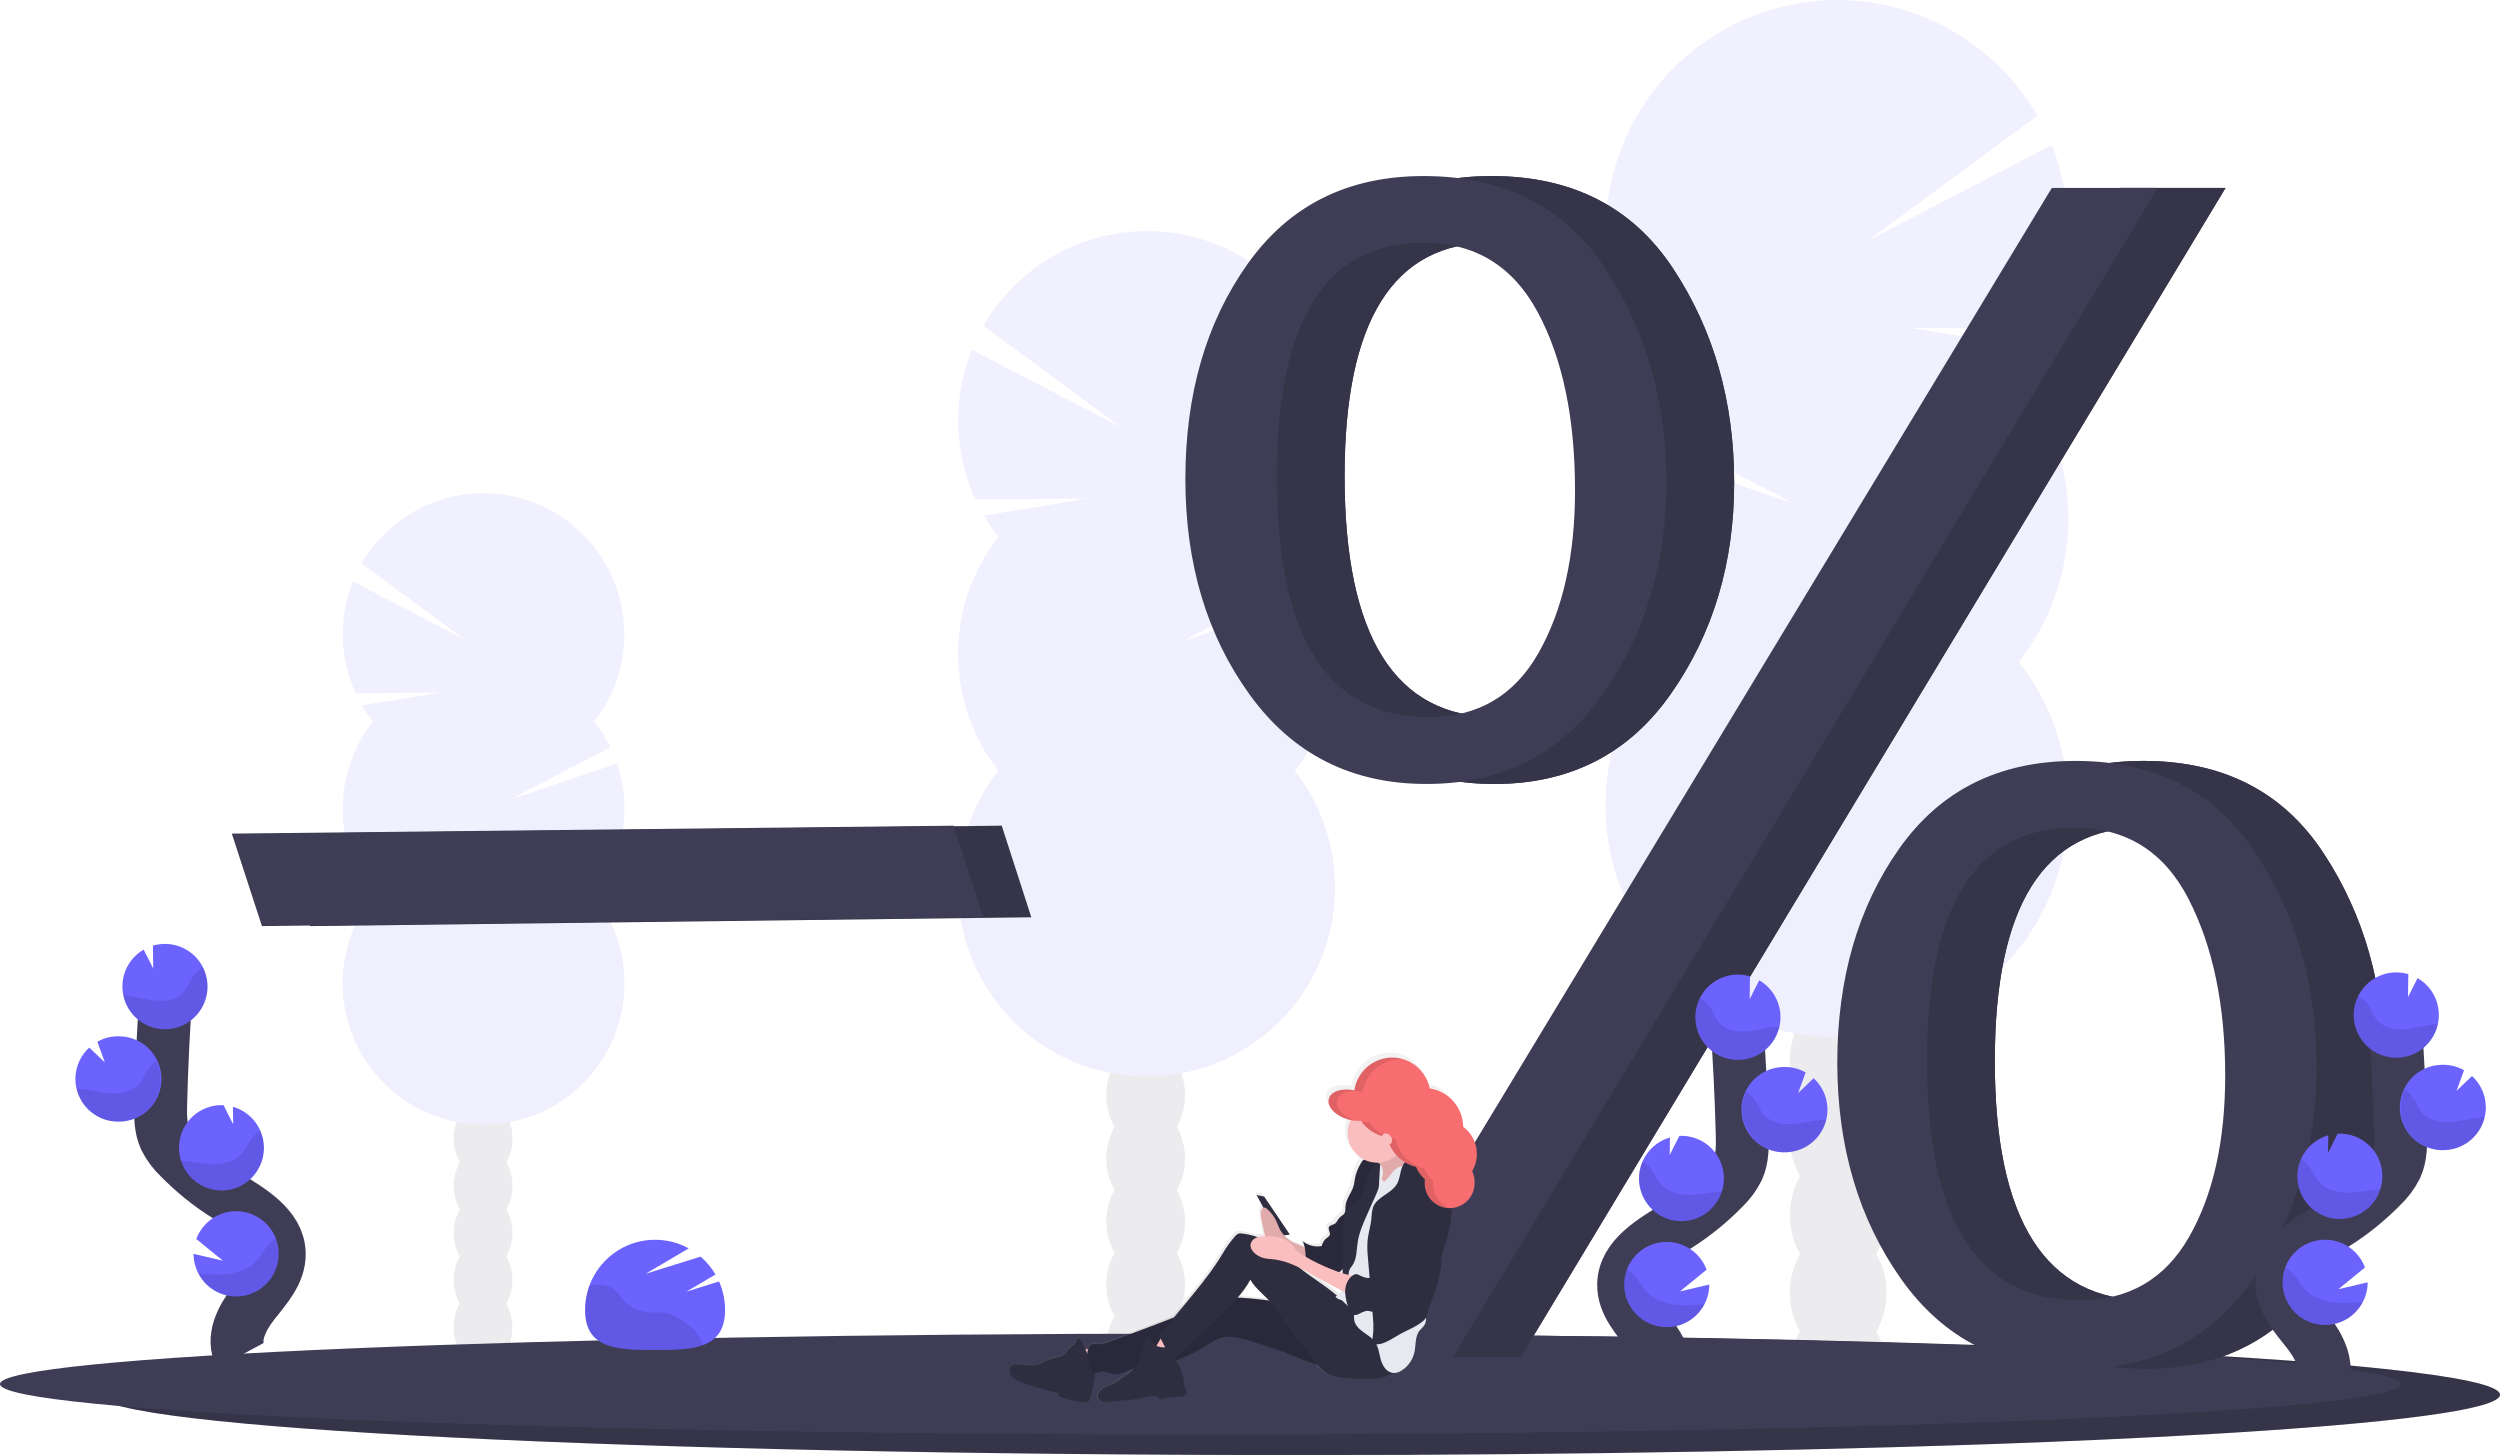 <svg width="189" height="110" viewBox="0 0 189 110" fill="none" xmlns="http://www.w3.org/2000/svg">
<g clip-path="url(#clip0_131_256)">
<g opacity="0.1">
<path d="M138.959 108.377C140.976 108.377 142.612 106.232 142.612 103.586C142.612 100.94 140.976 98.795 138.959 98.795C136.942 98.795 135.306 100.94 135.306 103.586C135.306 106.232 136.942 108.377 138.959 108.377Z" fill="#3F3D56"/>
<path d="M141.849 83.089C142.361 82.199 142.626 81.188 142.618 80.16C142.618 77.509 140.983 75.369 138.965 75.369C136.948 75.369 135.314 77.514 135.314 80.16C135.304 81.187 135.567 82.198 136.077 83.089C135.577 83.983 135.314 84.991 135.314 86.016C135.314 87.041 135.577 88.049 136.077 88.944C135.577 89.839 135.314 90.847 135.314 91.872C135.314 92.898 135.577 93.906 136.077 94.801C135.567 95.692 135.304 96.703 135.314 97.729C135.314 100.381 136.95 102.521 138.965 102.521C140.981 102.521 142.618 100.376 142.618 97.729C142.628 96.703 142.365 95.692 141.856 94.801C142.355 93.906 142.618 92.898 142.618 91.872C142.618 90.847 142.355 89.839 141.856 88.944C142.355 88.049 142.618 87.041 142.618 86.016C142.618 84.991 142.355 83.983 141.856 83.089H141.849Z" fill="#3F3D56"/>
<path d="M138.959 79.096C140.976 79.096 142.612 76.951 142.612 74.305C142.612 71.659 140.976 69.514 138.959 69.514C136.942 69.514 135.306 71.659 135.306 74.305C135.306 76.951 136.942 79.096 138.959 79.096Z" fill="#3F3D56"/>
<path d="M138.959 73.239C140.976 73.239 142.612 71.094 142.612 68.448C142.612 65.802 140.976 63.657 138.959 63.657C136.942 63.657 135.306 65.802 135.306 68.448C135.306 71.094 136.942 73.239 138.959 73.239Z" fill="#3F3D56"/>
<path d="M152.63 28.371C153.129 27.734 153.583 27.064 153.989 26.364L144.399 24.785L154.778 24.863C155.773 22.692 156.315 20.34 156.372 17.951C156.429 15.563 155.999 13.188 155.109 10.971L141.183 18.207L154.027 8.751C152.824 6.668 151.205 4.857 149.273 3.429C147.34 2.001 145.136 0.987 142.795 0.45C140.455 -0.088 138.029 -0.136 135.669 0.307C133.309 0.75 131.066 1.675 129.078 3.025C127.09 4.375 125.401 6.12 124.116 8.152C122.83 10.185 121.975 12.46 121.605 14.838C121.235 17.215 121.357 19.644 121.964 21.972C122.571 24.301 123.649 26.479 125.132 28.371C124.355 29.362 123.686 30.434 123.138 31.568L135.594 38.055L122.312 33.58C121.378 36.342 121.146 39.294 121.636 42.169C122.127 45.044 123.326 47.75 125.124 50.044C123.094 52.63 121.831 55.736 121.48 59.008C121.129 62.279 121.703 65.584 123.138 68.543C124.572 71.503 126.808 73.998 129.591 75.744C132.373 77.49 135.59 78.416 138.873 78.416C142.156 78.416 145.372 77.49 148.155 75.744C150.937 73.998 153.173 71.503 154.608 68.543C156.042 65.584 156.616 62.279 156.265 59.008C155.914 55.736 154.651 52.63 152.622 50.044C155.047 46.954 156.366 43.136 156.366 39.204C156.366 35.273 155.047 31.455 152.622 28.365L152.63 28.371Z" fill="#6C63FF"/>
<path opacity="0.1" d="M121.388 39.212C121.382 43.144 122.701 46.963 125.132 50.05C123.102 52.637 121.84 55.743 121.489 59.014C121.137 62.286 121.712 65.59 123.146 68.55C124.58 71.509 126.817 74.005 129.599 75.751C132.382 77.496 135.598 78.422 138.881 78.422C142.164 78.422 145.38 77.496 148.163 75.751C150.946 74.005 153.182 71.509 154.616 68.55C156.05 65.59 156.625 62.286 156.274 59.014C155.922 55.743 154.66 52.637 152.63 50.05C154.975 47.067 121.388 37.243 121.388 39.212Z" fill="black"/>
</g>
<g opacity="0.1">
<path d="M36.512 103.253C37.739 103.253 38.734 101.947 38.734 100.336C38.734 98.725 37.739 97.419 36.512 97.419C35.285 97.419 34.29 98.725 34.29 100.336C34.29 101.947 35.285 103.253 36.512 103.253Z" fill="#3F3D56"/>
<path d="M38.279 87.858C38.59 87.316 38.75 86.7 38.744 86.075C38.744 84.464 37.752 83.158 36.52 83.158C35.288 83.158 34.298 84.464 34.298 86.075C34.291 86.7 34.451 87.316 34.761 87.858C34.457 88.403 34.298 89.017 34.298 89.641C34.298 90.265 34.457 90.879 34.761 91.423C34.457 91.968 34.298 92.582 34.298 93.206C34.298 93.83 34.457 94.443 34.761 94.988C34.451 95.53 34.291 96.145 34.298 96.77C34.298 98.382 35.29 99.688 36.52 99.688C37.75 99.688 38.744 98.382 38.744 96.77C38.75 96.145 38.59 95.53 38.279 94.988C38.584 94.444 38.744 93.83 38.744 93.206C38.744 92.582 38.584 91.968 38.279 91.423C38.584 90.879 38.744 90.265 38.744 89.641C38.744 89.017 38.584 88.403 38.279 87.858Z" fill="#3F3D56"/>
<path d="M36.512 85.427C37.739 85.427 38.734 84.121 38.734 82.51C38.734 80.899 37.739 79.594 36.512 79.594C35.285 79.594 34.29 80.899 34.29 82.51C34.29 84.121 35.285 85.427 36.512 85.427Z" fill="#3F3D56"/>
<path d="M36.512 81.862C37.739 81.862 38.734 80.556 38.734 78.945C38.734 77.335 37.739 76.029 36.512 76.029C35.285 76.029 34.29 77.335 34.29 78.945C34.29 80.556 35.285 81.862 36.512 81.862Z" fill="#3F3D56"/>
<path d="M28.193 54.547C27.889 54.159 27.613 53.751 27.366 53.325L33.208 52.364L26.89 52.412C26.285 51.091 25.955 49.66 25.92 48.207C25.885 46.754 26.146 45.309 26.687 43.96L35.158 48.37L27.341 42.602C28.075 41.336 29.06 40.234 30.236 39.365C31.412 38.497 32.754 37.88 34.179 37.554C35.603 37.227 37.079 37.198 38.515 37.468C39.951 37.738 41.316 38.301 42.526 39.122C43.735 39.944 44.763 41.006 45.546 42.242C46.328 43.479 46.848 44.864 47.074 46.31C47.299 47.757 47.225 49.235 46.857 50.652C46.488 52.069 45.832 53.395 44.93 54.547C45.403 55.149 45.81 55.801 46.144 56.491L38.561 60.442L46.647 57.722C47.214 59.404 47.355 61.202 47.055 62.952C46.755 64.702 46.025 66.349 44.93 67.745C46.166 69.32 46.934 71.211 47.148 73.202C47.361 75.194 47.012 77.205 46.139 79.007C45.265 80.808 43.904 82.327 42.21 83.39C40.516 84.453 38.558 85.016 36.56 85.016C34.562 85.016 32.603 84.453 30.91 83.39C29.216 82.327 27.854 80.808 26.981 79.007C26.108 77.205 25.758 75.194 25.972 73.202C26.186 71.211 26.954 69.32 28.19 67.745C26.713 65.864 25.911 63.54 25.911 61.146C25.911 58.752 26.713 56.428 28.19 54.547H28.193Z" fill="#6C63FF"/>
<path opacity="0.1" d="M47.209 61.146C47.212 63.54 46.409 65.865 44.93 67.745C46.166 69.32 46.934 71.211 47.148 73.202C47.361 75.194 47.012 77.205 46.139 79.007C45.265 80.808 43.904 82.327 42.21 83.39C40.516 84.453 38.558 85.016 36.56 85.016C34.562 85.016 32.603 84.453 30.91 83.39C29.216 82.327 27.855 80.808 26.981 79.007C26.108 77.205 25.759 75.194 25.972 73.202C26.186 71.211 26.954 69.32 28.19 67.745C26.763 65.937 47.209 59.948 47.209 61.146Z" fill="black"/>
</g>
<g opacity="0.1">
<path d="M86.614 105.792C88.257 105.792 89.589 104.045 89.589 101.889C89.589 99.734 88.257 97.986 86.614 97.986C84.971 97.986 83.639 99.734 83.639 101.889C83.639 104.045 84.971 105.792 86.614 105.792Z" fill="#3F3D56"/>
<path d="M88.969 85.19C89.383 84.464 89.597 83.64 89.589 82.804C89.589 80.649 88.266 78.901 86.613 78.901C84.959 78.901 83.636 80.649 83.636 82.804C83.627 83.641 83.842 84.465 84.258 85.19C83.85 85.919 83.636 86.74 83.636 87.576C83.636 88.411 83.85 89.233 84.258 89.962C83.85 90.69 83.636 91.511 83.636 92.346C83.636 93.182 83.85 94.003 84.258 94.731C83.842 95.457 83.627 96.281 83.636 97.118C83.636 99.272 84.969 101.021 86.613 101.021C88.256 101.021 89.589 99.272 89.589 97.118C89.597 96.281 89.383 95.457 88.969 94.731C89.376 94.002 89.589 93.181 89.589 92.346C89.589 91.511 89.376 90.69 88.969 89.962C89.376 89.233 89.589 88.411 89.589 87.576C89.589 86.741 89.376 85.919 88.969 85.19Z" fill="#3F3D56"/>
<path d="M86.614 81.937C88.257 81.937 89.589 80.189 89.589 78.034C89.589 75.879 88.257 74.131 86.614 74.131C84.971 74.131 83.639 75.879 83.639 78.034C83.639 80.189 84.971 81.937 86.614 81.937Z" fill="#3F3D56"/>
<path d="M86.614 77.166C88.257 77.166 89.589 75.418 89.589 73.263C89.589 71.107 88.257 69.36 86.614 69.36C84.971 69.36 83.639 71.107 83.639 73.263C83.639 75.418 84.971 77.166 86.614 77.166Z" fill="#3F3D56"/>
<path d="M75.484 40.614C75.078 40.096 74.707 39.549 74.376 38.98L82.193 37.694L73.74 37.757C72.929 35.988 72.486 34.072 72.439 32.126C72.392 30.18 72.742 28.245 73.467 26.439L84.81 32.336L74.348 24.629C75.326 22.927 76.643 21.445 78.218 20.275C79.792 19.106 81.591 18.275 83.5 17.834C85.41 17.393 87.39 17.351 89.317 17.712C91.243 18.072 93.075 18.827 94.697 19.929C96.319 21.031 97.697 22.456 98.745 24.116C99.793 25.776 100.488 27.635 100.786 29.576C101.085 31.517 100.981 33.499 100.481 35.399C99.981 37.298 99.095 39.073 97.88 40.614C98.513 41.421 99.057 42.295 99.504 43.219L89.358 48.502L100.177 44.856C100.937 47.107 101.125 49.513 100.724 51.854C100.323 54.196 99.345 56.401 97.88 58.269C99.533 60.376 100.561 62.906 100.847 65.571C101.133 68.236 100.665 70.928 99.497 73.339C98.328 75.75 96.507 77.782 94.24 79.205C91.973 80.627 89.353 81.381 86.679 81.381C84.004 81.381 81.384 80.627 79.118 79.205C76.851 77.782 75.029 75.75 73.861 73.339C72.692 70.928 72.224 68.236 72.51 65.571C72.796 62.906 73.824 60.376 75.478 58.269C73.502 55.751 72.429 52.641 72.429 49.438C72.429 46.235 73.502 43.125 75.478 40.607L75.484 40.614Z" fill="#6C63FF"/>
<path opacity="0.1" d="M100.929 49.446C100.934 52.649 99.859 55.761 97.88 58.276C99.533 60.382 100.561 62.913 100.847 65.578C101.133 68.243 100.665 70.934 99.497 73.345C98.328 75.756 96.507 77.789 94.24 79.211C91.973 80.633 89.353 81.388 86.679 81.388C84.004 81.388 81.384 80.633 79.118 79.211C76.851 77.789 75.029 75.756 73.861 73.345C72.692 70.934 72.224 68.243 72.51 65.578C72.796 62.913 73.824 60.382 75.478 58.276C73.568 55.846 100.929 47.841 100.929 49.446Z" fill="black"/>
</g>
<path d="M189 105.441C189 106.579 180.696 107.62 166.966 108.424C164.47 108.568 161.794 108.706 158.957 108.835C156.505 108.945 153.935 109.05 151.248 109.148C148.644 109.241 145.941 109.327 143.137 109.407C134.284 109.66 124.497 109.843 114.099 109.934C111.576 109.957 109.019 109.975 106.429 109.987C103.73 109.999 101.001 110.004 98.24 110.003C48.115 110.003 7.482 107.963 7.482 105.446C7.482 102.928 48.115 100.888 98.24 100.888C119.821 100.888 139.638 101.268 155.215 101.897L156.918 101.967H156.928C176.549 102.801 189 104.055 189 105.441Z" fill="#3F3D56"/>
<path opacity="0.15" d="M189 105.441C189 106.579 180.696 107.62 166.966 108.424C164.47 108.568 161.794 108.706 158.957 108.835C156.505 108.945 153.935 109.05 151.248 109.148C148.644 109.241 145.941 109.327 143.137 109.407C134.284 109.66 124.497 109.843 114.099 109.934C111.576 109.957 109.019 109.975 106.429 109.987C103.73 109.999 101.001 110.004 98.24 110.003C48.115 110.003 7.482 107.963 7.482 105.446C7.482 102.928 48.115 100.888 98.24 100.888C119.821 100.888 139.638 101.268 155.215 101.897L156.918 101.967H156.928C176.549 102.801 189 104.055 189 105.441Z" fill="black"/>
<path d="M181.518 104.639C181.518 105.59 173.214 106.462 159.484 107.125C156.989 107.246 154.312 107.36 151.476 107.468C149.023 107.56 146.454 107.648 143.767 107.73C141.164 107.807 138.46 107.879 135.657 107.947C126.802 108.159 117.015 108.311 106.617 108.387C104.096 108.406 101.539 108.421 98.946 108.431C96.248 108.441 93.519 108.445 90.76 108.445C40.634 108.445 0 106.74 0 104.634C0 102.527 40.634 100.822 90.76 100.822C112.338 100.822 132.156 101.138 147.733 101.665L149.436 101.723H149.447C169.075 102.431 181.518 103.474 181.518 104.639Z" fill="#3F3D56"/>
<path d="M23.441 70.013L21.162 63.02L75.729 62.422L77.965 69.345L23.441 70.013Z" fill="#3F3D56"/>
<path opacity="0.15" d="M23.441 70.013L21.162 63.02L75.729 62.422L77.965 69.345L23.441 70.013Z" fill="black"/>
<path d="M19.803 70.013L17.524 63.02L72.091 62.422L74.327 69.345L19.803 70.013Z" fill="#3F3D56"/>
<path d="M112.955 59.268C107.313 59.268 102.867 57.024 99.616 52.535C96.365 48.046 94.74 42.608 94.74 36.22C94.74 29.79 96.312 24.363 99.456 19.939C102.6 15.515 107.034 13.305 112.76 13.31C118.832 13.31 123.407 15.64 126.484 20.302C129.562 24.963 131.102 30.358 131.103 36.487C131.103 42.572 129.51 47.89 126.324 52.444C123.138 56.997 118.682 59.272 112.955 59.268ZM113.121 54.219C116.832 54.219 119.606 52.597 121.443 49.354C123.279 46.112 124.198 42.024 124.198 37.09C124.198 31.599 123.258 27.103 121.378 23.602C119.499 20.1 116.616 18.349 112.73 18.348C105.344 18.348 101.652 24.228 101.652 35.988C101.652 48.143 105.473 54.22 113.117 54.219H113.121ZM114.979 102.577H106.819L160.242 14.21H168.248L114.979 102.577ZM162.241 103.483C156.514 103.483 152.049 101.218 148.847 96.689C145.645 92.159 144.037 86.72 144.024 80.372C144.024 73.985 145.585 68.58 148.706 64.156C151.828 59.732 156.274 57.522 162.044 57.526C168.073 57.526 172.616 59.857 175.672 64.519C178.729 69.18 180.258 74.575 180.259 80.702C180.259 86.747 178.677 92.056 175.512 96.629C172.347 101.202 167.922 103.487 162.237 103.483H162.241ZM162.337 98.304C166.031 98.304 168.79 96.711 170.614 93.523C172.439 90.336 173.351 86.264 173.351 81.309C173.351 76.005 172.428 71.558 170.581 67.966C168.735 64.374 165.858 62.575 161.951 62.57C154.522 62.57 150.808 68.45 150.808 80.21C150.806 92.274 154.648 98.305 162.333 98.304H162.337Z" fill="#3F3D56"/>
<path d="M112.955 59.268C107.313 59.268 102.867 57.024 99.616 52.535C96.365 48.046 94.74 42.608 94.74 36.22C94.74 29.79 96.312 24.363 99.456 19.939C102.6 15.515 107.034 13.305 112.76 13.31C118.832 13.31 123.407 15.64 126.484 20.302C129.562 24.963 131.102 30.358 131.103 36.487C131.103 42.572 129.51 47.89 126.324 52.444C123.138 56.997 118.682 59.272 112.955 59.268ZM113.121 54.219C116.832 54.219 119.606 52.597 121.443 49.354C123.279 46.112 124.198 42.024 124.198 37.09C124.198 31.599 123.258 27.103 121.378 23.602C119.499 20.1 116.616 18.349 112.73 18.348C105.344 18.348 101.652 24.228 101.652 35.988C101.652 48.143 105.473 54.22 113.117 54.219H113.121ZM114.979 102.577H106.819L160.242 14.21H168.248L114.979 102.577ZM162.241 103.483C156.514 103.483 152.049 101.218 148.847 96.689C145.645 92.159 144.037 86.72 144.024 80.372C144.024 73.985 145.585 68.58 148.706 64.156C151.828 59.732 156.274 57.522 162.044 57.526C168.073 57.526 172.616 59.857 175.672 64.519C178.729 69.18 180.258 74.575 180.259 80.702C180.259 86.747 178.677 92.056 175.512 96.629C172.347 101.202 167.922 103.487 162.237 103.483H162.241ZM162.337 98.304C166.031 98.304 168.79 96.711 170.614 93.523C172.439 90.336 173.351 86.264 173.351 81.309C173.351 76.005 172.428 71.558 170.581 67.966C168.735 64.374 165.858 62.575 161.951 62.57C154.522 62.57 150.808 68.45 150.808 80.21C150.806 92.274 154.648 98.305 162.333 98.304H162.337Z" fill="#3F3D56"/>
<path opacity="0.15" d="M112.955 59.268C107.313 59.268 102.867 57.024 99.616 52.535C96.365 48.046 94.74 42.608 94.74 36.22C94.74 29.79 96.312 24.363 99.456 19.939C102.6 15.515 107.034 13.305 112.76 13.31C118.832 13.31 123.407 15.64 126.484 20.302C129.562 24.963 131.102 30.358 131.103 36.487C131.103 42.572 129.51 47.89 126.324 52.444C123.138 56.997 118.682 59.272 112.955 59.268ZM113.121 54.219C116.832 54.219 119.606 52.597 121.443 49.354C123.279 46.112 124.198 42.024 124.198 37.09C124.198 31.599 123.258 27.103 121.378 23.602C119.499 20.1 116.616 18.349 112.73 18.348C105.344 18.348 101.652 24.228 101.652 35.988C101.652 48.143 105.473 54.22 113.117 54.219H113.121ZM114.979 102.577H106.819L160.242 14.21H168.248L114.979 102.577ZM162.241 103.483C156.514 103.483 152.049 101.218 148.847 96.689C145.645 92.159 144.037 86.72 144.024 80.372C144.024 73.985 145.585 68.58 148.706 64.156C151.828 59.732 156.274 57.522 162.044 57.526C168.073 57.526 172.616 59.857 175.672 64.519C178.729 69.18 180.258 74.575 180.259 80.702C180.259 86.747 178.677 92.056 175.512 96.629C172.347 101.202 167.922 103.487 162.237 103.483H162.241ZM162.337 98.304C166.031 98.304 168.79 96.711 170.614 93.523C172.439 90.336 173.351 86.264 173.351 81.309C173.351 76.005 172.428 71.558 170.581 67.966C168.735 64.374 165.858 62.575 161.951 62.57C154.522 62.57 150.808 68.45 150.808 80.21C150.806 92.274 154.648 98.305 162.333 98.304H162.337Z" fill="black"/>
<path d="M107.829 59.268C102.187 59.268 97.741 57.024 94.49 52.535C91.239 48.046 89.614 42.608 89.614 36.22C89.614 29.79 91.186 24.363 94.33 19.939C97.474 15.515 101.908 13.305 107.634 13.31C113.706 13.31 118.281 15.64 121.358 20.302C124.436 24.963 125.976 30.358 125.977 36.487C125.977 42.572 124.384 47.89 121.198 52.444C118.012 56.997 113.556 59.272 107.829 59.268ZM107.995 54.219C111.706 54.219 114.48 52.597 116.317 49.354C118.153 46.112 119.072 42.024 119.072 37.09C119.072 31.599 118.132 27.103 116.252 23.602C114.373 20.1 111.49 18.349 107.604 18.348C100.218 18.348 96.526 24.228 96.526 35.988C96.526 48.143 100.347 54.22 107.991 54.219H107.995ZM109.853 102.577H101.693L155.116 14.21H163.122L109.853 102.577ZM157.115 103.483C151.388 103.483 146.923 101.218 143.721 96.689C140.519 92.159 138.911 86.72 138.898 80.372C138.898 73.985 140.459 68.58 143.58 64.156C146.702 59.732 151.148 57.522 156.918 57.526C162.947 57.526 167.49 59.857 170.546 64.519C173.603 69.18 175.132 74.575 175.133 80.702C175.133 86.747 173.551 92.056 170.386 96.629C167.221 101.202 162.796 103.487 157.111 103.483H157.115ZM157.211 98.304C160.905 98.304 163.664 96.711 165.488 93.523C167.313 90.336 168.225 86.264 168.225 81.309C168.225 76.005 167.302 71.558 165.455 67.966C163.609 64.374 160.731 62.575 156.822 62.57C149.393 62.57 145.679 68.45 145.679 80.21C145.679 92.274 149.522 98.305 157.207 98.304H157.211Z" fill="#3F3D56"/>
<path d="M125.681 104.794C126.362 103.528 125.588 101.977 124.699 100.847C123.809 99.716 122.724 98.543 122.747 97.103C122.781 95.036 124.97 93.815 126.716 92.718C128.015 91.904 129.212 90.94 130.284 89.844C130.733 89.422 131.104 88.924 131.381 88.372C131.743 87.563 131.731 86.644 131.711 85.759C131.635 82.806 131.49 79.859 131.275 76.915" stroke="#3F3D56" stroke-width="4" stroke-miterlimit="10"/>
<path d="M134.602 76.753C134.577 76.213 134.417 75.688 134.136 75.226C133.856 74.764 133.464 74.381 132.996 74.111L132.275 75.54L132.297 73.809C131.953 73.709 131.595 73.666 131.237 73.682C130.601 73.712 129.989 73.93 129.476 74.309C128.964 74.688 128.576 75.21 128.36 75.81C128.144 76.41 128.111 77.061 128.264 77.68C128.418 78.299 128.75 78.859 129.221 79.288C129.692 79.718 130.279 79.998 130.908 80.093C131.537 80.188 132.18 80.094 132.756 79.822C133.332 79.551 133.815 79.114 134.144 78.568C134.472 78.022 134.631 77.39 134.602 76.753Z" fill="#6C63FF"/>
<path d="M128.864 98.586C128.526 99.244 127.973 99.765 127.298 100.062C126.622 100.36 125.865 100.415 125.154 100.22C124.442 100.024 123.819 99.59 123.39 98.988C122.96 98.387 122.75 97.656 122.794 96.918C122.838 96.18 123.134 95.479 123.632 94.934C124.131 94.389 124.801 94.032 125.531 93.923C126.26 93.814 127.005 93.96 127.641 94.336C128.276 94.712 128.763 95.296 129.019 95.989L127.009 97.628L129.224 97.111C129.223 97.625 129.1 98.13 128.864 98.586Z" fill="#6C63FF"/>
<path d="M127.275 92.32C126.853 92.34 126.431 92.276 126.033 92.132C125.636 91.989 125.27 91.768 124.958 91.483C124.645 91.198 124.392 90.854 124.212 90.47C124.032 90.087 123.93 89.672 123.91 89.249C123.885 88.744 123.98 88.24 124.188 87.779C124.38 87.348 124.664 86.965 125.02 86.656C125.376 86.347 125.795 86.12 126.248 85.991L126.23 87.317L126.959 85.871C127.812 85.831 128.645 86.132 129.276 86.708C129.907 87.284 130.284 88.088 130.324 88.942C130.364 89.797 130.064 90.632 129.489 91.265C128.914 91.897 128.113 92.275 127.26 92.315L127.275 92.32Z" fill="#6C63FF"/>
<path d="M135.086 87.111C134.659 87.139 134.23 87.082 133.826 86.943C133.421 86.803 133.048 86.584 132.729 86.298C132.409 86.013 132.15 85.666 131.966 85.278C131.782 84.891 131.677 84.471 131.657 84.042C131.637 83.614 131.702 83.185 131.849 82.782C131.997 82.379 132.222 82.01 132.514 81.696C132.805 81.381 133.156 81.128 133.546 80.951C133.936 80.775 134.357 80.677 134.785 80.666C135.387 80.636 135.984 80.778 136.508 81.075L135.939 82.636L137.11 81.511C137.738 82.085 138.114 82.886 138.153 83.737C138.168 84.035 138.14 84.334 138.071 84.625C137.911 85.308 137.533 85.921 136.994 86.369C136.456 86.818 135.786 87.078 135.086 87.111Z" fill="#6C63FF"/>
<path opacity="0.1" d="M134.168 77.613C133.426 77.694 132.705 77.926 131.959 77.973C131.214 78.019 130.395 77.84 129.924 77.258C129.669 76.947 129.543 76.551 129.329 76.209C129.126 75.891 128.847 75.629 128.518 75.445C128.312 75.854 128.194 76.302 128.174 76.76C128.154 77.218 128.232 77.675 128.401 78.1C128.571 78.526 128.829 78.91 129.159 79.228C129.489 79.545 129.882 79.788 130.313 79.942C130.744 80.095 131.202 80.154 131.658 80.116C132.113 80.078 132.556 79.943 132.955 79.72C133.354 79.497 133.702 79.191 133.974 78.823C134.246 78.455 134.437 78.033 134.534 77.585C134.411 77.591 134.291 77.6 134.168 77.613Z" fill="black"/>
<path opacity="0.1" d="M135.086 87.111C134.532 87.136 133.98 87.018 133.485 86.766C132.99 86.515 132.568 86.14 132.26 85.677C131.952 85.214 131.768 84.679 131.727 84.124C131.686 83.57 131.789 83.014 132.026 82.51C132.28 82.684 132.5 82.904 132.672 83.16C132.902 83.506 133.041 83.907 133.31 84.226C133.806 84.817 134.668 85.01 135.443 84.975C136.219 84.94 136.97 84.718 137.743 84.643C137.851 84.633 137.96 84.627 138.074 84.623C137.914 85.308 137.536 85.921 136.997 86.37C136.457 86.819 135.787 87.079 135.086 87.111Z" fill="black"/>
<path opacity="0.1" d="M127.275 92.32C126.853 92.34 126.431 92.276 126.033 92.132C125.636 91.989 125.27 91.768 124.958 91.483C124.645 91.198 124.392 90.854 124.212 90.47C124.032 90.087 123.93 89.672 123.91 89.249C123.885 88.744 123.98 88.24 124.188 87.779C124.453 87.956 124.683 88.181 124.867 88.442C125.117 88.795 125.274 89.203 125.567 89.529C126.109 90.134 127.022 90.348 127.844 90.328C128.666 90.308 129.408 90.116 130.2 90.054C130.004 90.688 129.618 91.245 129.094 91.65C128.571 92.055 127.936 92.289 127.275 92.32Z" fill="black"/>
<path opacity="0.1" d="M128.864 98.586C128.49 99.324 127.847 99.889 127.068 100.164C126.29 100.44 125.435 100.405 124.682 100.067C123.928 99.729 123.333 99.114 123.019 98.348C122.706 97.583 122.698 96.726 122.997 95.954C123.262 96.129 123.5 96.342 123.703 96.586C124.009 96.96 124.211 97.385 124.565 97.733C125.226 98.379 126.284 98.646 127.23 98.671C127.776 98.675 128.322 98.647 128.864 98.586Z" fill="black"/>
<path d="M175.453 104.629C176.134 103.363 175.36 101.811 174.47 100.681C173.581 99.551 172.496 98.377 172.519 96.937C172.552 94.871 174.742 93.649 176.488 92.552C177.786 91.739 178.984 90.774 180.056 89.678C180.505 89.256 180.876 88.758 181.152 88.207C181.514 87.398 181.503 86.478 181.483 85.593C181.407 82.641 181.261 79.693 181.046 76.75" stroke="#3F3D56" stroke-width="4" stroke-miterlimit="10"/>
<path d="M184.373 76.587C184.349 76.047 184.189 75.522 183.908 75.06C183.627 74.599 183.235 74.215 182.768 73.945L182.047 75.374L182.068 73.644C181.725 73.543 181.366 73.5 181.009 73.516C180.373 73.546 179.76 73.764 179.248 74.143C178.736 74.522 178.348 75.044 178.132 75.644C177.916 76.244 177.883 76.895 178.036 77.514C178.189 78.133 178.522 78.693 178.993 79.122C179.463 79.552 180.05 79.832 180.68 79.927C181.309 80.022 181.952 79.928 182.528 79.656C183.104 79.385 183.587 78.949 183.915 78.402C184.244 77.856 184.403 77.224 184.373 76.587Z" fill="#6C63FF"/>
<path d="M178.636 98.42C178.298 99.078 177.745 99.599 177.07 99.897C176.394 100.194 175.637 100.25 174.926 100.054C174.214 99.859 173.591 99.424 173.161 98.823C172.732 98.221 172.521 97.49 172.566 96.752C172.61 96.014 172.906 95.314 173.404 94.768C173.902 94.223 174.573 93.866 175.302 93.757C176.032 93.648 176.777 93.794 177.412 94.17C178.047 94.546 178.534 95.13 178.791 95.823L176.78 97.463L178.996 96.945C178.995 97.459 178.872 97.965 178.636 98.42Z" fill="#6C63FF"/>
<path d="M177.047 92.154C176.624 92.174 176.203 92.11 175.805 91.967C175.407 91.823 175.042 91.602 174.729 91.317C174.417 91.032 174.164 90.688 173.984 90.305C173.804 89.921 173.701 89.506 173.682 89.083C173.657 88.578 173.752 88.074 173.959 87.613C174.152 87.182 174.436 86.799 174.792 86.49C175.148 86.181 175.567 85.954 176.02 85.825L176.002 87.151L176.731 85.706H176.739C177.161 85.686 177.583 85.749 177.981 85.893C178.378 86.037 178.744 86.257 179.056 86.543C179.369 86.828 179.622 87.172 179.802 87.555C179.982 87.938 180.084 88.353 180.104 88.777C180.124 89.2 180.06 89.623 179.917 90.021C179.774 90.419 179.553 90.786 179.269 91.099C178.984 91.412 178.641 91.666 178.259 91.846C177.876 92.026 177.462 92.129 177.04 92.149L177.047 92.154Z" fill="#6C63FF"/>
<path d="M184.858 86.945C184.431 86.974 184.002 86.916 183.597 86.777C183.193 86.637 182.82 86.418 182.5 86.133C182.181 85.847 181.922 85.5 181.738 85.113C181.554 84.725 181.449 84.305 181.429 83.876C181.409 83.448 181.474 83.02 181.621 82.617C181.768 82.214 181.994 81.844 182.285 81.53C182.577 81.216 182.928 80.963 183.318 80.786C183.708 80.609 184.129 80.512 184.557 80.5C185.158 80.471 185.756 80.613 186.28 80.909L185.711 82.471L186.882 81.345C187.51 81.919 187.885 82.72 187.925 83.571C187.94 83.87 187.912 84.169 187.842 84.459C187.682 85.143 187.304 85.755 186.766 86.204C186.227 86.652 185.557 86.913 184.858 86.945Z" fill="#6C63FF"/>
<path opacity="0.1" d="M183.94 77.447C183.198 77.528 182.477 77.76 181.731 77.807C180.985 77.853 180.167 77.674 179.696 77.093C179.441 76.781 179.315 76.385 179.1 76.044C178.897 75.726 178.619 75.463 178.29 75.279C178.083 75.688 177.966 76.137 177.946 76.594C177.926 77.052 178.003 77.509 178.173 77.934C178.343 78.36 178.601 78.744 178.931 79.062C179.26 79.379 179.654 79.623 180.085 79.776C180.515 79.929 180.974 79.989 181.429 79.95C181.885 79.912 182.327 79.777 182.727 79.554C183.126 79.331 183.473 79.025 183.746 78.657C184.018 78.289 184.209 77.867 184.306 77.419C184.183 77.426 184.063 77.434 183.94 77.447Z" fill="black"/>
<path opacity="0.1" d="M184.858 86.945C184.303 86.971 183.752 86.852 183.257 86.601C182.761 86.349 182.339 85.974 182.031 85.511C181.723 85.048 181.54 84.514 181.499 83.959C181.458 83.404 181.561 82.848 181.797 82.345C182.052 82.518 182.272 82.738 182.444 82.994C182.674 83.341 182.813 83.742 183.082 84.06C183.578 84.652 184.44 84.844 185.215 84.809C185.991 84.774 186.741 84.552 187.515 84.478C187.623 84.468 187.732 84.461 187.846 84.458C187.686 85.142 187.308 85.755 186.768 86.204C186.229 86.653 185.558 86.913 184.858 86.945Z" fill="black"/>
<path opacity="0.1" d="M177.047 92.154C176.624 92.174 176.203 92.11 175.805 91.967C175.407 91.823 175.042 91.602 174.729 91.317C174.417 91.032 174.164 90.688 173.984 90.305C173.804 89.921 173.701 89.506 173.682 89.083C173.657 88.578 173.752 88.074 173.959 87.613C174.225 87.79 174.455 88.015 174.639 88.276C174.889 88.629 175.046 89.037 175.339 89.363C175.881 89.968 176.794 90.182 177.615 90.162C178.412 90.145 179.18 89.95 179.972 89.889C179.775 90.522 179.389 91.079 178.866 91.484C178.343 91.889 177.707 92.123 177.047 92.154Z" fill="black"/>
<path opacity="0.1" d="M178.635 98.42C178.261 99.158 177.618 99.723 176.84 99.999C176.061 100.274 175.207 100.24 174.453 99.902C173.699 99.564 173.104 98.948 172.791 98.183C172.477 97.417 172.469 96.56 172.769 95.789C173.034 95.963 173.272 96.176 173.475 96.42C173.781 96.795 173.982 97.219 174.336 97.567C174.998 98.213 176.056 98.48 177.002 98.505C177.548 98.509 178.093 98.481 178.635 98.42Z" fill="black"/>
<path d="M18.177 102.474C17.496 101.208 18.27 99.657 19.16 98.526C20.049 97.396 21.134 96.223 21.111 94.783C21.078 92.716 18.888 91.495 17.142 90.397C15.844 89.584 14.646 88.62 13.574 87.524C13.125 87.102 12.754 86.603 12.478 86.052C12.116 85.243 12.127 84.323 12.147 83.438C12.223 80.486 12.368 77.538 12.584 74.595" stroke="#3F3D56" stroke-width="4" stroke-miterlimit="10"/>
<path d="M9.256 74.433C9.281 73.893 9.441 73.368 9.722 72.906C10.003 72.444 10.395 72.061 10.862 71.791L11.583 73.22L11.562 71.489C11.905 71.389 12.264 71.346 12.621 71.362C13.257 71.392 13.87 71.61 14.382 71.989C14.894 72.367 15.282 72.89 15.498 73.49C15.714 74.09 15.747 74.741 15.594 75.36C15.441 75.979 15.108 76.538 14.637 76.968C14.167 77.397 13.58 77.677 12.95 77.772C12.321 77.867 11.678 77.773 11.102 77.502C10.526 77.231 10.043 76.794 9.715 76.248C9.386 75.701 9.227 75.07 9.256 74.433Z" fill="#6C63FF"/>
<path d="M14.994 96.266C15.332 96.923 15.885 97.445 16.56 97.742C17.236 98.04 17.993 98.095 18.704 97.9C19.416 97.704 20.039 97.269 20.468 96.668C20.898 96.067 21.108 95.336 21.064 94.598C21.02 93.86 20.724 93.159 20.226 92.614C19.727 92.069 19.057 91.711 18.328 91.603C17.598 91.494 16.853 91.639 16.218 92.016C15.582 92.392 15.096 92.976 14.839 93.669L16.849 95.308L14.634 94.791C14.635 95.304 14.758 95.81 14.994 96.266Z" fill="#6C63FF"/>
<path d="M16.583 90C17.006 90.019 17.427 89.956 17.825 89.812C18.223 89.669 18.588 89.448 18.901 89.163C19.213 88.878 19.466 88.534 19.646 88.15C19.826 87.767 19.929 87.352 19.948 86.929C19.973 86.424 19.878 85.92 19.671 85.459C19.478 85.028 19.194 84.644 18.838 84.335C18.482 84.027 18.063 83.8 17.61 83.671L17.628 84.996L16.899 83.551C16.047 83.511 15.213 83.812 14.582 84.388C13.951 84.964 13.574 85.768 13.534 86.622C13.494 87.477 13.795 88.312 14.369 88.944C14.944 89.577 15.746 89.955 16.598 89.995L16.583 90Z" fill="#6C63FF"/>
<path d="M8.772 84.791C9.199 84.819 9.628 84.762 10.033 84.623C10.437 84.483 10.81 84.264 11.13 83.978C11.449 83.692 11.708 83.346 11.892 82.958C12.076 82.571 12.181 82.151 12.201 81.722C12.221 81.293 12.156 80.865 12.009 80.462C11.862 80.059 11.636 79.69 11.345 79.375C11.053 79.061 10.702 78.808 10.312 78.631C9.922 78.454 9.501 78.357 9.073 78.346C8.474 78.318 7.88 78.46 7.358 78.755L7.927 80.316L6.748 79.196C6.121 79.769 5.746 80.567 5.705 81.417C5.69 81.715 5.718 82.014 5.787 82.305C5.947 82.988 6.325 83.601 6.864 84.049C7.403 84.498 8.072 84.758 8.772 84.791Z" fill="#6C63FF"/>
<path opacity="0.1" d="M9.69 75.293C10.432 75.374 11.153 75.606 11.899 75.652C12.645 75.699 13.463 75.52 13.934 74.938C14.189 74.627 14.315 74.231 14.53 73.889C14.733 73.571 15.011 73.309 15.34 73.125C15.546 73.534 15.664 73.982 15.684 74.44C15.704 74.898 15.627 75.355 15.457 75.78C15.287 76.205 15.029 76.59 14.699 76.907C14.37 77.225 13.976 77.468 13.545 77.621C13.114 77.775 12.656 77.834 12.2 77.796C11.745 77.758 11.303 77.623 10.903 77.4C10.504 77.177 10.156 76.871 9.884 76.503C9.612 76.135 9.421 75.713 9.324 75.265C9.447 75.271 9.567 75.28 9.69 75.293Z" fill="black"/>
<path opacity="0.1" d="M8.772 84.791C9.327 84.816 9.878 84.697 10.373 84.446C10.869 84.195 11.291 83.82 11.599 83.357C11.907 82.894 12.09 82.359 12.131 81.804C12.172 81.249 12.069 80.693 11.833 80.19C11.578 80.363 11.358 80.584 11.186 80.84C10.957 81.186 10.818 81.587 10.548 81.905C10.052 82.497 9.19 82.689 8.415 82.654C7.639 82.62 6.889 82.398 6.115 82.323C6.007 82.313 5.898 82.306 5.784 82.303C5.944 82.987 6.322 83.6 6.862 84.049C7.401 84.499 8.072 84.759 8.772 84.791Z" fill="black"/>
<path opacity="0.1" d="M16.583 90C17.006 90.019 17.427 89.956 17.825 89.812C18.223 89.669 18.588 89.448 18.9 89.163C19.213 88.878 19.466 88.534 19.646 88.15C19.826 87.767 19.928 87.352 19.948 86.929C19.973 86.424 19.878 85.92 19.671 85.459C19.405 85.636 19.175 85.861 18.991 86.122C18.741 86.475 18.584 86.882 18.291 87.209C17.749 87.814 16.836 88.028 16.015 88.008C15.217 87.991 14.45 87.796 13.658 87.734C13.854 88.367 14.241 88.924 14.764 89.33C15.287 89.735 15.923 89.969 16.583 90Z" fill="black"/>
<path opacity="0.1" d="M14.994 96.266C15.369 97.004 16.012 97.569 16.79 97.844C17.569 98.12 18.423 98.085 19.177 97.747C19.93 97.409 20.526 96.793 20.839 96.028C21.153 95.262 21.16 94.405 20.861 93.634C20.596 93.809 20.358 94.022 20.155 94.266C19.849 94.64 19.648 95.064 19.294 95.412C18.632 96.059 17.574 96.326 16.628 96.35C16.082 96.355 15.537 96.327 14.994 96.266Z" fill="black"/>
<path d="M111.366 86.944C111.369 86.542 111.278 86.145 111.101 85.785C110.923 85.424 110.664 85.111 110.344 84.869C110.305 83.349 109.223 82.108 107.832 81.915C107.725 81.399 107.484 80.92 107.133 80.527C106.783 80.133 106.335 79.84 105.835 79.675C105.713 79.636 105.589 79.607 105.463 79.587H105.427L105.362 79.579H105.307H105.253H105.182H105.139H105.021C103.603 79.579 102.422 80.666 102.179 82.099C101.261 81.887 100.42 82.162 100.269 82.744C100.23 82.898 100.239 83.061 100.294 83.21C100.449 83.66 100.955 84.091 101.642 84.305L101.731 84.332C101.776 84.345 101.82 84.355 101.865 84.365H101.895C101.642 84.904 101.606 85.52 101.795 86.085C101.983 86.649 102.38 87.12 102.905 87.399C102.884 87.411 102.864 87.424 102.845 87.438C102.761 87.516 102.693 87.61 102.647 87.716C102.481 88.008 102.352 88.319 102.263 88.642C102.197 88.919 102.186 89.209 102.098 89.483C101.947 89.98 101.561 90.416 101.516 90.944C101.496 91.18 101.534 91.457 101.367 91.617C101.326 91.653 101.281 91.686 101.235 91.715C101.118 91.795 101.019 91.899 100.944 92.02C100.895 92.12 100.83 92.211 100.75 92.288C100.6 92.403 100.352 92.391 100.277 92.567C100.203 92.743 100.395 92.95 100.35 93.142C100.314 93.298 100.143 93.369 100.019 93.473C99.881 93.624 99.784 93.809 99.738 94.009C99.491 94.056 99.237 94.049 98.993 93.987C98.749 93.925 98.522 93.809 98.328 93.649C98.394 93.82 98.443 93.997 98.473 94.178C98.277 93.967 97.953 93.906 97.713 93.797C97.403 93.655 97.127 93.449 96.903 93.193L97.336 93.134L95.418 90.217L94.852 90.101L95.36 91.077C95.318 91.097 95.282 91.126 95.253 91.162C95.225 91.198 95.204 91.241 95.194 91.286C95.167 91.394 95.16 91.507 95.175 91.617C95.201 91.879 95.245 92.138 95.305 92.394L95.452 93.081C95.465 93.145 95.481 93.209 95.5 93.271C95.309 93.264 95.117 93.286 94.931 93.336C94.551 93.195 94.155 93.101 93.752 93.056C93.664 93.04 93.573 93.045 93.486 93.069C93.388 93.115 93.303 93.184 93.238 93.271C92.907 93.654 92.614 94.068 92.362 94.508C91.332 96.304 89.956 97.872 88.668 99.496C87.778 99.859 86.882 100.204 85.984 100.545L84.055 101.283C83.669 101.43 83.269 101.581 82.859 101.554C82.674 101.543 82.449 101.515 82.345 101.672C82.294 101.75 82.254 101.835 82.227 101.924C82.159 101.924 82.092 101.941 82.029 101.944H82.017C81.895 101.639 81.789 101.312 81.554 101.09C81.507 101.098 81.462 101.117 81.424 101.146C81.386 101.174 81.356 101.212 81.336 101.256C81.29 101.342 81.262 101.437 81.209 101.516C81.105 101.669 80.924 101.743 80.795 101.873C80.666 102.002 80.585 102.204 80.447 102.33C80.252 102.472 80.024 102.56 79.785 102.587C79.427 102.671 79.082 102.803 78.758 102.978C78.639 103.052 78.511 103.111 78.378 103.154C78.231 103.182 78.081 103.187 77.933 103.169L76.911 103.094C76.82 103.082 76.728 103.086 76.638 103.106C76.533 103.144 76.444 103.217 76.384 103.312C76.324 103.407 76.297 103.519 76.308 103.631C76.32 103.742 76.355 103.849 76.411 103.946C76.466 104.043 76.541 104.128 76.63 104.195C76.808 104.325 77.004 104.427 77.212 104.498C78.1 104.842 79.016 105.111 79.949 105.302V105.509C80.596 105.835 81.31 106.006 82.034 106.006C82.087 106.01 82.141 106 82.189 105.978C82.256 105.927 82.303 105.854 82.32 105.772C82.537 105.122 82.674 104.448 82.728 103.765C82.856 103.757 82.981 103.725 83.097 103.671C83.449 103.575 83.798 103.817 84.16 103.856C84.607 103.904 85.022 103.644 85.444 103.484C85.505 103.46 85.566 103.44 85.627 103.421C85.507 103.577 85.365 103.714 85.205 103.83C85.03 103.956 84.833 104.049 84.661 104.18C84.518 104.31 84.365 104.43 84.203 104.536C84.089 104.589 83.972 104.635 83.851 104.672C83.677 104.736 83.51 104.82 83.355 104.922C83.216 105.004 83.098 105.118 83.011 105.254C82.967 105.317 82.94 105.391 82.933 105.467C82.925 105.544 82.937 105.622 82.968 105.693C82.999 105.763 83.047 105.825 83.109 105.872C83.17 105.918 83.242 105.949 83.319 105.96C83.457 105.984 83.598 105.988 83.737 105.971C84.289 105.93 84.84 105.878 85.391 105.829C85.624 105.813 85.855 105.78 86.083 105.729C86.204 105.699 86.323 105.66 86.444 105.628C86.65 105.574 86.861 105.542 87.074 105.534C87.136 105.529 87.198 105.535 87.257 105.552C87.386 105.593 87.477 105.718 87.608 105.751C87.693 105.759 87.778 105.747 87.858 105.716C88.261 105.628 88.672 105.584 89.085 105.585C89.265 105.575 89.477 105.54 89.561 105.373C89.663 105.166 89.491 104.934 89.424 104.71C89.389 104.568 89.37 104.422 89.367 104.276C89.336 103.915 89.232 103.563 89.063 103.243C88.973 103.094 88.897 102.936 88.837 102.773C89.627 102.471 90.383 102.087 91.092 101.626C91.499 101.372 91.919 101.099 92.378 101.006C92.914 100.898 93.466 101.041 93.994 101.193C95.25 101.557 96.486 101.99 97.696 102.487C98.275 102.724 98.854 102.976 99.446 103.15C99.619 103.384 99.828 103.589 100.066 103.757C100.463 104.014 100.947 104.088 101.413 104.125C102.043 104.183 102.676 104.206 103.308 104.196C103.791 104.188 104.289 104.155 104.72 103.934C104.826 103.88 104.925 103.814 105.016 103.739C105.347 103.798 105.686 103.621 105.946 103.394C106.289 103.101 106.537 102.711 106.657 102.275C106.809 101.677 106.692 100.979 107.059 100.49C107.156 100.36 107.283 100.253 107.379 100.121C107.497 99.943 107.555 99.732 107.545 99.519L107.561 99.494C107.644 99.302 107.7 99.099 107.727 98.891C107.77 98.729 107.825 98.57 107.892 98.415C108.078 97.953 108.241 97.481 108.378 97.002C108.474 96.684 108.549 96.36 108.603 96.032C108.643 95.77 108.666 95.507 108.687 95.243C108.714 94.831 108.794 94.424 108.925 94.032C109.252 93.097 109.436 92.118 109.473 91.128C109.473 91.109 109.473 91.09 109.473 91.07C109.953 91.018 110.396 90.787 110.716 90.424C111.035 90.061 111.208 89.592 111.201 89.108C111.201 88.816 111.14 88.528 111.022 88.261C111.25 87.86 111.369 87.406 111.366 86.944ZM102.015 98.331C102.043 98.432 102.076 98.533 102.11 98.634C101.957 98.483 101.807 98.328 101.653 98.178C101.714 98.197 101.776 98.217 101.835 98.238C101.898 98.263 101.959 98.294 102.017 98.331H102.015ZM101.274 97.834C100.372 97.048 99.327 96.438 98.402 95.679C98.898 95.93 99.394 96.22 99.891 96.498C100.468 96.829 101.052 97.147 101.643 97.449C101.546 97.597 101.423 97.725 101.279 97.827L101.274 97.834ZM101.66 95.855L101.703 95.81C101.703 95.921 101.703 96.026 101.703 96.12C101.622 96.094 101.537 96.067 101.46 96.037C101.531 95.979 101.598 95.916 101.661 95.848L101.66 95.855ZM93.711 97.983C94.083 97.561 94.406 97.1 94.675 96.606C95.032 97.234 95.614 97.686 96.111 98.212C95.314 98.099 94.515 98.011 93.713 97.976L93.711 97.983Z" fill="url(#paint0_linear_131_256)"/>
<path d="M95.001 90.343L95.571 90.459L97.514 93.336L96.656 93.452L95.001 90.343Z" fill="#2F2E41"/>
<path d="M81.186 102.02C81.339 102.53 81.529 103.028 81.753 103.512C82.397 103.377 83.03 103.196 83.648 102.97C83.528 102.783 83.397 102.604 83.254 102.434C83.102 102.265 82.921 102.125 82.718 102.022C82.522 101.936 82.278 102 82.069 102.012C81.774 102.023 81.48 102.026 81.186 102.02Z" fill="#FBBEBE"/>
<path d="M82.722 102.789C82.401 102.688 82.204 102.363 82.074 102.05C81.943 101.737 81.837 101.395 81.589 101.165C81.542 101.172 81.497 101.191 81.459 101.22C81.421 101.249 81.391 101.287 81.371 101.331C81.323 101.414 81.295 101.508 81.24 101.588C81.138 101.737 80.956 101.81 80.825 101.937C80.695 102.065 80.614 102.259 80.473 102.386C80.278 102.527 80.05 102.615 79.812 102.642C79.451 102.723 79.103 102.853 78.776 103.026C78.656 103.096 78.527 103.152 78.393 103.192C78.245 103.22 78.094 103.225 77.945 103.207L76.915 103.132C76.823 103.121 76.73 103.125 76.64 103.145C76.535 103.182 76.445 103.253 76.386 103.347C76.326 103.44 76.299 103.552 76.309 103.662C76.323 103.773 76.359 103.879 76.416 103.975C76.473 104.071 76.55 104.153 76.64 104.218C76.819 104.346 77.016 104.447 77.225 104.516C78.123 104.854 79.046 105.119 79.987 105.307V105.51C80.64 105.835 81.359 106.005 82.088 106.008C82.145 106.013 82.202 106.003 82.254 105.979C82.321 105.93 82.368 105.858 82.386 105.777C82.633 105.053 82.778 104.298 82.814 103.533C82.833 103.34 82.819 103.145 82.772 102.956C82.715 102.771 82.907 102.849 82.728 102.776" fill="#2F2E41"/>
<path d="M102.472 98.898C99.418 99.083 96.402 98.185 93.343 98.089C92.963 98.066 92.582 98.09 92.208 98.162C91.819 98.267 91.442 98.413 91.084 98.6C89.445 99.364 87.749 99.997 86.054 100.63L84.109 101.356C83.719 101.5 83.317 101.647 82.902 101.622C82.717 101.611 82.49 101.583 82.385 101.738C82.069 102.207 82.219 102.898 82.428 103.426C82.495 103.591 82.609 103.782 82.791 103.802C82.92 103.793 83.046 103.761 83.163 103.707C83.517 103.613 83.871 103.851 84.235 103.89C84.686 103.938 85.105 103.681 85.53 103.523C86.234 103.263 87.005 103.271 87.745 103.147C88.989 102.94 90.14 102.362 91.218 101.702C91.628 101.452 92.045 101.183 92.514 101.092C93.055 100.986 93.612 101.125 94.143 101.276C95.408 101.635 96.654 102.06 97.875 102.55C98.51 102.827 99.162 103.065 99.826 103.263C101.274 103.645 102.805 103.556 104.198 103.008C104.694 102.814 105.217 102.473 105.245 101.944C105.261 101.642 105.028 101.377 104.873 101.115C104.772 100.95 104.673 100.784 104.564 100.626C104.038 99.857 103.399 98.841 102.472 98.898Z" fill="#2F2E41"/>
<path opacity="0.1" d="M102.472 98.898C99.418 99.083 96.402 98.185 93.343 98.089C92.963 98.066 92.582 98.09 92.208 98.162C91.819 98.267 91.442 98.413 91.084 98.6C89.445 99.364 87.749 99.997 86.054 100.63L84.109 101.356C83.719 101.5 83.317 101.647 82.902 101.622C82.717 101.611 82.49 101.583 82.385 101.738C82.069 102.207 82.219 102.898 82.428 103.426C82.495 103.591 82.609 103.782 82.791 103.802C82.92 103.793 83.046 103.761 83.163 103.707C83.517 103.613 83.871 103.851 84.235 103.89C84.686 103.938 85.105 103.681 85.53 103.523C86.234 103.263 87.005 103.271 87.745 103.147C88.989 102.94 90.14 102.362 91.218 101.702C91.628 101.452 92.045 101.183 92.514 101.092C93.055 100.986 93.612 101.125 94.143 101.276C95.408 101.635 96.654 102.06 97.875 102.55C98.51 102.827 99.162 103.065 99.826 103.263C101.274 103.645 102.805 103.556 104.198 103.008C104.694 102.814 105.217 102.473 105.245 101.944C105.261 101.642 105.028 101.377 104.873 101.115C104.772 100.95 104.673 100.784 104.564 100.626C104.038 99.857 103.399 98.841 102.472 98.898Z" fill="black"/>
<path d="M87.047 102.169C87.526 102.332 88.007 102.482 88.493 102.62C88.765 102.171 89.275 101.859 89.39 101.347C89.397 101.325 89.397 101.301 89.39 101.279C89.378 101.258 89.359 101.24 89.336 101.23C88.987 101.037 88.6 100.924 88.203 100.898C87.889 100.878 87.747 101.206 87.605 101.437C87.555 101.53 87.175 102.212 87.047 102.169Z" fill="#FBBEBE"/>
<path d="M87.721 101.841C87.578 101.817 87.442 101.764 87.32 101.684C87.2 101.605 87.096 101.501 87.018 101.379C86.95 101.261 86.879 101.102 86.743 101.11C86.608 101.119 86.561 101.268 86.533 101.392C86.442 101.856 86.309 102.312 86.138 102.753C85.965 103.195 85.673 103.58 85.293 103.865C85.116 103.987 84.919 104.08 84.746 104.209C84.601 104.339 84.446 104.456 84.283 104.561C84.168 104.614 84.049 104.658 83.927 104.693C83.749 104.756 83.579 104.839 83.42 104.94C83.28 105.022 83.162 105.136 83.074 105.272C83.032 105.341 83.007 105.419 83.002 105.5C82.997 105.581 83.011 105.662 83.044 105.736C83.08 105.796 83.128 105.848 83.185 105.888C83.242 105.928 83.307 105.956 83.375 105.969C83.514 105.993 83.656 105.996 83.797 105.979C84.354 105.938 84.909 105.888 85.465 105.839C85.7 105.824 85.934 105.792 86.165 105.742C86.287 105.713 86.406 105.673 86.527 105.641C86.735 105.588 86.948 105.557 87.163 105.548C87.226 105.544 87.288 105.55 87.349 105.567C87.478 105.608 87.568 105.732 87.701 105.762C87.786 105.771 87.872 105.76 87.952 105.729C88.359 105.643 88.773 105.6 89.189 105.6C89.371 105.59 89.586 105.555 89.668 105.391C89.773 105.187 89.601 104.958 89.531 104.74C89.497 104.6 89.478 104.456 89.473 104.312C89.442 103.956 89.338 103.61 89.167 103.296C89.025 103.034 88.837 102.746 88.931 102.468C88.982 102.381 89.014 102.284 89.025 102.184C89.002 101.735 87.972 101.901 87.721 101.841Z" fill="#2F2E41"/>
<path d="M97.893 93.989C97.352 93.749 96.919 93.318 96.676 92.777C96.626 92.661 96.584 92.54 96.535 92.423C96.375 92.034 96.126 91.688 95.808 91.412C95.774 91.374 95.732 91.345 95.686 91.325C95.639 91.305 95.589 91.296 95.538 91.297C95.49 91.312 95.445 91.339 95.411 91.376C95.376 91.414 95.351 91.46 95.34 91.51C95.312 91.618 95.304 91.73 95.319 91.841C95.347 92.098 95.391 92.353 95.451 92.605L95.6 93.281C95.618 93.385 95.65 93.486 95.692 93.583C95.756 93.696 95.84 93.797 95.94 93.879C96.076 94.005 96.213 94.126 96.352 94.244C96.429 94.314 96.512 94.375 96.602 94.426C96.748 94.496 96.905 94.542 97.066 94.562C97.673 94.675 98.29 94.837 98.801 95.225C98.801 95.225 98.801 94.773 98.789 94.728C98.783 94.597 98.738 94.471 98.66 94.365C98.469 94.158 98.138 94.097 97.893 93.989Z" fill="#FBBEBE"/>
<path opacity="0.1" d="M97.893 93.989C97.352 93.749 96.919 93.318 96.676 92.777C96.626 92.661 96.584 92.54 96.535 92.423C96.375 92.034 96.126 91.688 95.808 91.412C95.774 91.374 95.732 91.345 95.686 91.325C95.639 91.305 95.589 91.296 95.538 91.297C95.49 91.312 95.445 91.339 95.411 91.376C95.376 91.414 95.351 91.46 95.34 91.51C95.312 91.618 95.304 91.73 95.319 91.841C95.347 92.098 95.391 92.353 95.451 92.605L95.6 93.281C95.618 93.385 95.65 93.486 95.692 93.583C95.756 93.696 95.84 93.797 95.94 93.879C96.076 94.005 96.213 94.126 96.352 94.244C96.429 94.314 96.512 94.375 96.602 94.426C96.748 94.496 96.905 94.542 97.066 94.562C97.673 94.675 98.29 94.837 98.801 95.225C98.801 95.225 98.801 94.773 98.789 94.728C98.783 94.597 98.738 94.471 98.66 94.365C98.469 94.158 98.138 94.097 97.893 93.989Z" fill="black"/>
<path d="M104.11 88.818C104.52 88.818 104.853 88.483 104.853 88.069C104.853 87.655 104.52 87.32 104.11 87.32C103.7 87.32 103.368 87.655 103.368 88.069C103.368 88.483 103.7 88.818 104.11 88.818Z" fill="#2F2E41"/>
<path d="M103.651 87.617C103.451 87.571 103.242 87.601 103.064 87.701C102.978 87.777 102.91 87.871 102.864 87.976C102.697 88.262 102.567 88.569 102.477 88.888C102.41 89.161 102.399 89.446 102.311 89.716C102.159 90.213 101.769 90.636 101.724 91.155C101.704 91.387 101.742 91.66 101.574 91.818C101.532 91.853 101.487 91.885 101.44 91.912C101.322 91.991 101.223 92.094 101.147 92.214C101.097 92.322 101.027 92.419 100.94 92.501C100.788 92.613 100.539 92.602 100.464 92.776C100.39 92.95 100.582 93.152 100.537 93.341C100.501 93.495 100.329 93.566 100.206 93.672C100.067 93.82 99.969 94.003 99.924 94.201C99.675 94.248 99.42 94.24 99.174 94.179C98.929 94.117 98.7 94.003 98.503 93.845C98.71 94.357 98.715 94.922 98.723 95.474C98.747 95.65 98.7 95.829 98.593 95.971C99.184 95.984 99.76 96.137 100.337 96.274C100.584 96.357 100.851 96.357 101.098 96.274C101.23 96.203 101.348 96.109 101.446 95.996C101.761 95.676 102.09 95.333 102.166 94.887C102.186 94.636 102.19 94.384 102.179 94.133C102.209 93.823 102.273 93.516 102.369 93.22C102.535 92.604 102.646 91.974 102.7 91.339C102.735 90.946 103.072 90.631 103.25 90.28C103.581 89.617 103.928 88.929 103.955 88.187C103.978 87.945 103.895 87.648 103.651 87.617Z" fill="#2F2E41"/>
<path opacity="0.1" d="M103.651 87.617C103.451 87.571 103.242 87.601 103.064 87.701C102.978 87.777 102.91 87.871 102.864 87.976C102.697 88.262 102.567 88.569 102.477 88.888C102.41 89.161 102.399 89.446 102.311 89.716C102.159 90.213 101.769 90.636 101.724 91.155C101.704 91.387 101.742 91.66 101.574 91.818C101.532 91.853 101.487 91.885 101.44 91.912C101.322 91.991 101.223 92.094 101.147 92.214C101.097 92.322 101.027 92.419 100.94 92.501C100.788 92.613 100.539 92.602 100.464 92.776C100.39 92.95 100.582 93.152 100.537 93.341C100.501 93.495 100.329 93.566 100.206 93.672C100.067 93.82 99.969 94.003 99.924 94.201C99.675 94.248 99.42 94.24 99.174 94.179C98.929 94.117 98.7 94.003 98.503 93.845C98.71 94.357 98.715 94.922 98.723 95.474C98.747 95.65 98.7 95.829 98.593 95.971C99.184 95.984 99.76 96.137 100.337 96.274C100.584 96.357 100.851 96.357 101.098 96.274C101.23 96.203 101.348 96.109 101.446 95.996C101.761 95.676 102.09 95.333 102.166 94.887C102.186 94.636 102.19 94.384 102.179 94.133C102.209 93.823 102.273 93.516 102.369 93.22C102.535 92.604 102.646 91.974 102.7 91.339C102.735 90.946 103.072 90.631 103.25 90.28C103.581 89.617 103.928 88.929 103.955 88.187C103.978 87.945 103.895 87.648 103.651 87.617Z" fill="black"/>
<path d="M102.956 99.542C102.32 99.239 101.855 98.674 101.341 98.19C100.359 97.265 99.158 96.612 98.126 95.746C97.443 95.172 96.832 94.504 96.079 94.024C95.418 93.6 94.667 93.337 93.887 93.253C93.797 93.237 93.706 93.242 93.619 93.266C93.52 93.311 93.434 93.379 93.369 93.465C93.036 93.842 92.74 94.25 92.484 94.683C91.177 96.907 89.32 98.778 87.78 100.848C87.731 100.897 87.701 100.963 87.698 101.032C87.695 101.101 87.718 101.17 87.762 101.223L88.074 101.838C88.25 102.181 88.531 102.582 88.901 102.514C89.071 102.465 89.223 102.368 89.339 102.234L90.745 100.887L92.218 99.475C93.081 98.646 93.959 97.801 94.523 96.743C94.963 97.507 95.744 98.008 96.279 98.709C96.483 98.974 96.648 99.267 96.83 99.549C97.123 100.002 97.453 100.426 97.784 100.848L99.476 103.011C99.689 103.319 99.954 103.588 100.258 103.807C100.658 104.06 101.146 104.128 101.617 104.17C102.252 104.228 102.889 104.251 103.527 104.239C104.013 104.231 104.519 104.199 104.949 103.982C105.379 103.765 105.744 103.319 105.721 102.834C105.695 102.579 105.612 102.334 105.478 102.116C104.881 101.006 104.091 100.078 102.956 99.542Z" fill="#2F2E41"/>
<path d="M104.567 89.163C104.882 89.163 105.137 88.905 105.137 88.588C105.137 88.27 104.882 88.013 104.567 88.013C104.252 88.013 103.996 88.27 103.996 88.588C103.996 88.905 104.252 89.163 104.567 89.163Z" fill="#E8E8F0"/>
<path d="M104.441 88.155C104.57 88.412 104.593 88.71 104.504 88.984C104.416 89.253 104.292 89.509 104.137 89.746C104.003 89.991 103.843 90.22 103.659 90.429C104.54 90.472 105.395 90.126 106.172 89.705C106.799 89.373 107.424 88.951 107.758 88.319C107.659 88.343 107.555 88.346 107.455 88.327C107.354 88.308 107.259 88.269 107.174 88.212C107.006 88.094 106.855 87.953 106.726 87.794L106.285 87.297C106.18 87.188 106.089 87.067 106.012 86.937C105.915 86.76 105.874 86.559 105.895 86.359C105.719 86.543 105.522 86.707 105.309 86.846C104.993 87.053 104.648 87.202 104.329 87.406C104.216 87.479 103.966 87.597 104.031 87.737C104.095 87.878 104.352 87.996 104.441 88.155Z" fill="#FBBEBE"/>
<path opacity="0.1" d="M104.441 88.155C104.57 88.412 104.593 88.71 104.504 88.984C104.416 89.253 104.292 89.509 104.137 89.746C104.003 89.991 103.843 90.22 103.659 90.429C104.54 90.472 105.395 90.126 106.172 89.705C106.799 89.373 107.424 88.951 107.758 88.319C107.659 88.343 107.555 88.346 107.455 88.327C107.354 88.308 107.259 88.269 107.174 88.212C107.006 88.094 106.855 87.953 106.726 87.794L106.285 87.297C106.18 87.188 106.089 87.067 106.012 86.937C105.915 86.76 105.874 86.559 105.895 86.359C105.719 86.543 105.522 86.707 105.309 86.846C104.993 87.053 104.648 87.202 104.329 87.406C104.216 87.479 103.966 87.597 104.031 87.737C104.095 87.878 104.352 87.996 104.441 88.155Z" fill="black"/>
<path d="M104.453 88.241C104.363 88.368 104.316 88.518 104.316 88.673C104.316 88.828 104.363 88.978 104.453 89.105C104.477 89.136 104.572 89.334 104.618 89.335C104.657 89.332 104.693 89.313 104.719 89.284C104.919 89.075 105.105 88.853 105.278 88.621C105.452 88.385 105.704 88.22 105.989 88.153C106.334 88.099 106.667 88.283 106.969 88.458C107.099 88.523 107.213 88.617 107.3 88.734C107.364 88.849 107.402 88.977 107.411 89.108C107.498 89.898 107.531 90.693 107.51 91.488C107.526 92.061 107.488 92.634 107.398 93.2C107.341 93.492 107.257 93.777 107.217 94.072C107.188 94.331 107.177 94.593 107.183 94.854V95.948C107.175 96.148 107.19 96.349 107.226 96.546C107.294 96.781 107.374 97.013 107.465 97.24C107.546 97.511 107.601 97.788 107.631 98.069L107.78 99.201C107.827 99.559 107.862 99.948 107.646 100.235C107.55 100.366 107.421 100.469 107.315 100.598C106.943 101.072 107.067 101.76 106.901 102.348C106.779 102.78 106.529 103.164 106.184 103.45C105.921 103.674 105.58 103.851 105.24 103.782C104.782 103.696 104.506 103.217 104.38 102.764C104.254 102.312 104.214 101.818 103.938 101.438C103.717 101.125 103.374 100.93 103.065 100.706C102.756 100.482 102.452 100.195 102.384 99.818C102.354 99.652 102.372 99.486 102.356 99.32C102.331 99.109 102.251 98.909 102.122 98.739C101.993 98.57 101.822 98.439 101.625 98.359C101.39 98.268 101.099 98.235 100.964 98.028C101.3 97.816 101.546 97.485 101.651 97.101C101.754 96.723 101.81 96.333 101.817 95.941L101.896 94.625C101.931 94.037 101.947 93.454 102.205 92.925C102.321 92.689 102.465 92.467 102.584 92.234C102.744 91.906 102.88 91.567 102.991 91.219C103.178 90.681 103.366 90.141 103.533 89.595C103.6 89.331 103.7 89.077 103.831 88.838C103.985 88.589 104.188 88.291 104.453 88.241Z" fill="#E8E8F0"/>
<path d="M101.538 96.791L101.885 96.803L101.959 96.278C101.969 96.172 101.994 96.069 102.032 95.971C102.09 95.867 102.157 95.769 102.232 95.678C102.574 95.194 102.55 94.551 102.634 93.962C102.746 93.178 103.074 92.443 103.398 91.72L104.072 90.213C104.133 90.09 104.181 89.96 104.216 89.827C104.246 89.681 104.26 89.531 104.258 89.382C104.258 89.15 104.334 88.303 104.339 88.069C104.339 87.983 104.15 88.031 104.11 87.955C104.026 87.789 103.91 88.24 103.752 88.339C103.602 88.454 103.493 88.614 103.441 88.795C103.295 89.174 103.206 89.574 103.07 89.955C102.951 90.345 102.735 90.698 102.44 90.981C102.303 91.103 102.143 91.2 102.012 91.329C101.592 91.745 101.552 92.401 101.538 92.986C101.528 93.349 101.46 96.791 101.538 96.791Z" fill="#2F2E41"/>
<path d="M106.54 87.613C106.209 87.746 106.017 88.11 105.923 88.465C105.829 88.82 105.789 89.194 105.607 89.509C105.184 90.248 104.104 90.464 103.805 91.263C103.728 91.532 103.688 91.811 103.684 92.091C103.631 92.663 103.442 93.216 103.386 93.788C103.357 94.233 103.368 94.68 103.418 95.122L103.796 99.635C103.87 100.3 103.831 100.972 103.682 101.624C104.071 101.68 104.467 101.615 104.817 101.437C105.172 101.271 105.496 101.052 105.837 100.863C106.424 100.532 107.072 100.308 107.585 99.869C107.678 99.796 107.758 99.708 107.821 99.609C107.903 99.419 107.959 99.219 107.986 99.014C108.03 98.854 108.085 98.698 108.152 98.546C108.342 98.091 108.507 97.627 108.648 97.154C108.744 96.841 108.82 96.521 108.874 96.198C108.916 95.941 108.937 95.681 108.96 95.422C108.987 95.016 109.067 94.614 109.2 94.229C109.528 93.31 109.714 92.346 109.751 91.37C109.762 91.229 109.753 91.088 109.723 90.949C109.665 90.782 109.589 90.622 109.494 90.472C109.337 90.175 109.243 89.849 109.094 89.549C108.764 88.869 108.17 88.354 107.55 87.921C107.232 87.711 106.883 87.482 106.54 87.613Z" fill="#2F2E41"/>
<path d="M98.645 94.977C98.377 94.836 98.134 94.651 97.926 94.43C97.832 94.319 97.761 94.194 97.658 94.085C97.415 93.826 97.1 93.645 96.754 93.568C96.41 93.492 96.058 93.458 95.705 93.467C95.47 93.451 95.234 93.479 95.009 93.551C94.897 93.588 94.795 93.653 94.714 93.74C94.633 93.827 94.575 93.933 94.546 94.049C94.495 94.33 94.678 94.604 94.898 94.783C95.103 94.95 95.344 95.068 95.601 95.126C95.811 95.162 96.023 95.187 96.236 95.2C97.486 95.331 98.602 96.012 99.697 96.634C100.659 97.179 101.641 97.689 102.64 98.164C102.68 97.864 102.697 97.561 102.69 97.259C102.69 97.033 102.673 96.689 102.46 96.556C102.212 96.4 101.799 96.365 101.524 96.273C100.88 96.062 100.251 95.807 99.641 95.51C99.295 95.343 98.965 95.165 98.645 94.977Z" fill="#FBBEBE"/>
<path d="M104.11 87.898C105.34 87.898 106.338 86.893 106.338 85.653C106.338 84.412 105.34 83.407 104.11 83.407C102.88 83.407 101.883 84.412 101.883 85.653C101.883 86.893 102.88 87.898 104.11 87.898Z" fill="#FBBEBE"/>
<path d="M107.176 90.159C106.999 90.409 106.854 90.68 106.744 90.966C106.468 91.534 106.037 92.022 105.822 92.623C105.594 93.248 105.602 93.992 105.16 94.484C105.072 94.559 105.005 94.656 104.967 94.766C104.964 94.835 104.956 94.903 104.944 94.97C104.881 95.149 104.588 95.157 104.534 95.34C104.519 95.393 104.534 95.451 104.507 95.505C104.463 95.623 104.309 95.639 104.205 95.711C103.988 95.858 104.039 96.2 103.874 96.412C103.807 96.491 103.72 96.55 103.622 96.585C103.525 96.619 103.42 96.627 103.318 96.607C103.116 96.565 102.92 96.491 102.74 96.39C102.676 96.354 102.606 96.332 102.533 96.326C102.447 96.327 102.363 96.356 102.293 96.407C101.881 96.669 101.688 97.189 101.691 97.68C101.72 98.17 101.836 98.652 102.033 99.102C102.057 99.179 102.096 99.251 102.148 99.314C102.283 99.458 102.521 99.435 102.703 99.353C102.874 99.252 103.055 99.171 103.244 99.112C103.588 99.049 103.925 99.287 104.274 99.267C104.529 99.228 104.77 99.122 104.97 98.959C105.324 98.743 105.641 98.472 105.909 98.155C106.062 97.955 106.174 97.726 106.308 97.512C106.479 97.25 106.667 96.998 106.87 96.76L108.155 95.184C108.284 95.034 108.399 94.874 108.5 94.705C108.616 94.476 108.707 94.234 108.77 93.986C108.908 93.57 108.997 93.14 109.036 92.704C109.043 92.344 109.011 91.983 108.942 91.629C108.899 91.277 108.806 90.932 108.666 90.606C108.38 90.026 107.7 89.546 107.176 90.159Z" fill="#2F2E41"/>
<path d="M111.651 87.234C111.652 86.835 111.56 86.443 111.38 86.087C111.201 85.732 110.94 85.425 110.619 85.19C110.609 84.483 110.349 83.803 109.886 83.27C109.422 82.738 108.785 82.387 108.087 82.282C107.952 81.612 107.586 81.012 107.053 80.586C106.52 80.161 105.854 79.938 105.173 79.956C104.491 79.975 103.839 80.233 103.329 80.687C102.82 81.141 102.486 81.76 102.388 82.436C101.462 82.227 100.615 82.499 100.461 83.07C100.296 83.669 100.957 84.368 101.936 84.633C102.243 84.72 102.562 84.752 102.88 84.728C103.108 85.063 103.403 85.347 103.746 85.561C104.09 85.775 104.474 85.914 104.874 85.971C104.992 86.511 105.258 87.008 105.642 87.406C106.026 87.803 106.513 88.085 107.049 88.22C107.197 88.579 107.427 88.897 107.72 89.151C107.72 89.221 107.709 89.292 107.709 89.365C107.698 89.62 107.739 89.874 107.829 90.113C107.919 90.351 108.056 90.569 108.232 90.753C108.408 90.937 108.619 91.083 108.853 91.183C109.087 91.284 109.339 91.335 109.594 91.335C109.848 91.335 110.1 91.284 110.334 91.183C110.568 91.083 110.779 90.937 110.955 90.753C111.131 90.569 111.269 90.351 111.359 90.113C111.448 89.874 111.489 89.62 111.479 89.365C111.479 89.079 111.417 88.796 111.298 88.536C111.531 88.142 111.653 87.692 111.651 87.234Z" fill="#F86D70"/>
<path opacity="0.1" d="M101.089 83.185C101.243 82.613 102.081 82.341 103.016 82.55C103.124 81.864 103.471 81.238 103.996 80.783C104.52 80.328 105.188 80.074 105.881 80.064C105.946 80.064 106.01 80.064 106.073 80.064C105.805 79.982 105.526 79.941 105.246 79.942C104.553 79.951 103.885 80.206 103.361 80.66C102.836 81.115 102.489 81.741 102.381 82.427C101.455 82.219 100.608 82.49 100.454 83.062C100.289 83.66 100.95 84.36 101.929 84.625C102.111 84.676 102.298 84.708 102.486 84.721C101.557 84.449 100.932 83.77 101.089 83.185Z" fill="black"/>
<path opacity="0.1" d="M108.337 89.481C108.337 89.408 108.337 89.337 108.348 89.266C108.055 89.013 107.825 88.694 107.677 88.336C107.142 88.2 106.655 87.917 106.271 87.52C105.887 87.122 105.621 86.626 105.503 86.085C105.102 86.029 104.718 85.889 104.374 85.675C104.031 85.461 103.736 85.177 103.508 84.842C103.323 84.857 103.137 84.852 102.953 84.827C103.181 85.136 103.469 85.396 103.799 85.593C104.129 85.789 104.494 85.918 104.874 85.971C104.992 86.511 105.258 87.008 105.642 87.406C106.026 87.803 106.513 88.085 107.049 88.22C107.197 88.579 107.427 88.897 107.72 89.151C107.72 89.221 107.708 89.292 107.708 89.365C107.7 89.873 107.892 90.364 108.244 90.73C108.595 91.097 109.077 91.309 109.584 91.321C109.214 91.178 108.896 90.925 108.673 90.596C108.451 90.267 108.333 89.878 108.337 89.481Z" fill="black"/>
<path d="M105.129 86.475C105.281 86.36 105.279 86.103 105.126 85.901C104.973 85.699 104.727 85.629 104.575 85.744C104.424 85.859 104.426 86.116 104.579 86.318C104.732 86.52 104.978 86.591 105.129 86.475Z" fill="#FBBEBE"/>
<path d="M51.888 97.65L54.091 96.352C53.793 95.842 53.412 95.386 52.965 95.001L48.811 96.296L52.065 94.378C51.259 93.936 50.352 93.712 49.434 93.727C48.515 93.743 47.616 93.998 46.826 94.467C46.036 94.937 45.381 95.604 44.926 96.404C44.471 97.204 44.232 98.109 44.232 99.03C44.232 101.959 46.602 102.06 49.523 102.06C52.445 102.06 54.815 101.959 54.815 99.03C54.817 98.288 54.662 97.554 54.36 96.876L51.888 97.65Z" fill="#6C63FF"/>
<path opacity="0.1" d="M52.449 100.497C52.214 100.261 51.952 100.055 51.668 99.882C51.27 99.615 50.855 99.344 50.383 99.254C49.97 99.174 49.543 99.243 49.122 99.218C48.39 99.173 47.7 98.856 47.189 98.329C46.888 98.018 46.651 97.635 46.289 97.396C45.884 97.155 45.407 97.068 44.943 97.149C44.809 97.168 44.676 97.195 44.545 97.231C44.337 97.808 44.232 98.417 44.232 99.03C44.232 101.959 46.602 102.06 49.523 102.06C50.942 102.06 52.229 102.037 53.179 101.677L53.014 101.38C52.864 101.063 52.674 100.766 52.449 100.497Z" fill="black"/>
</g>
<defs>
<linearGradient id="paint0_linear_131_256" x1="93.838" y1="106.008" x2="93.838" y2="79.55" gradientUnits="userSpaceOnUse">
<stop stop-color="#808080" stop-opacity="0.25"/>
<stop offset="0.54" stop-color="#808080" stop-opacity="0.12"/>
<stop offset="1" stop-color="#808080" stop-opacity="0.1"/>
</linearGradient>
<clipPath id="clip0_131_256">
<rect width="189" height="110" fill="white"/>
</clipPath>
</defs>
</svg>
